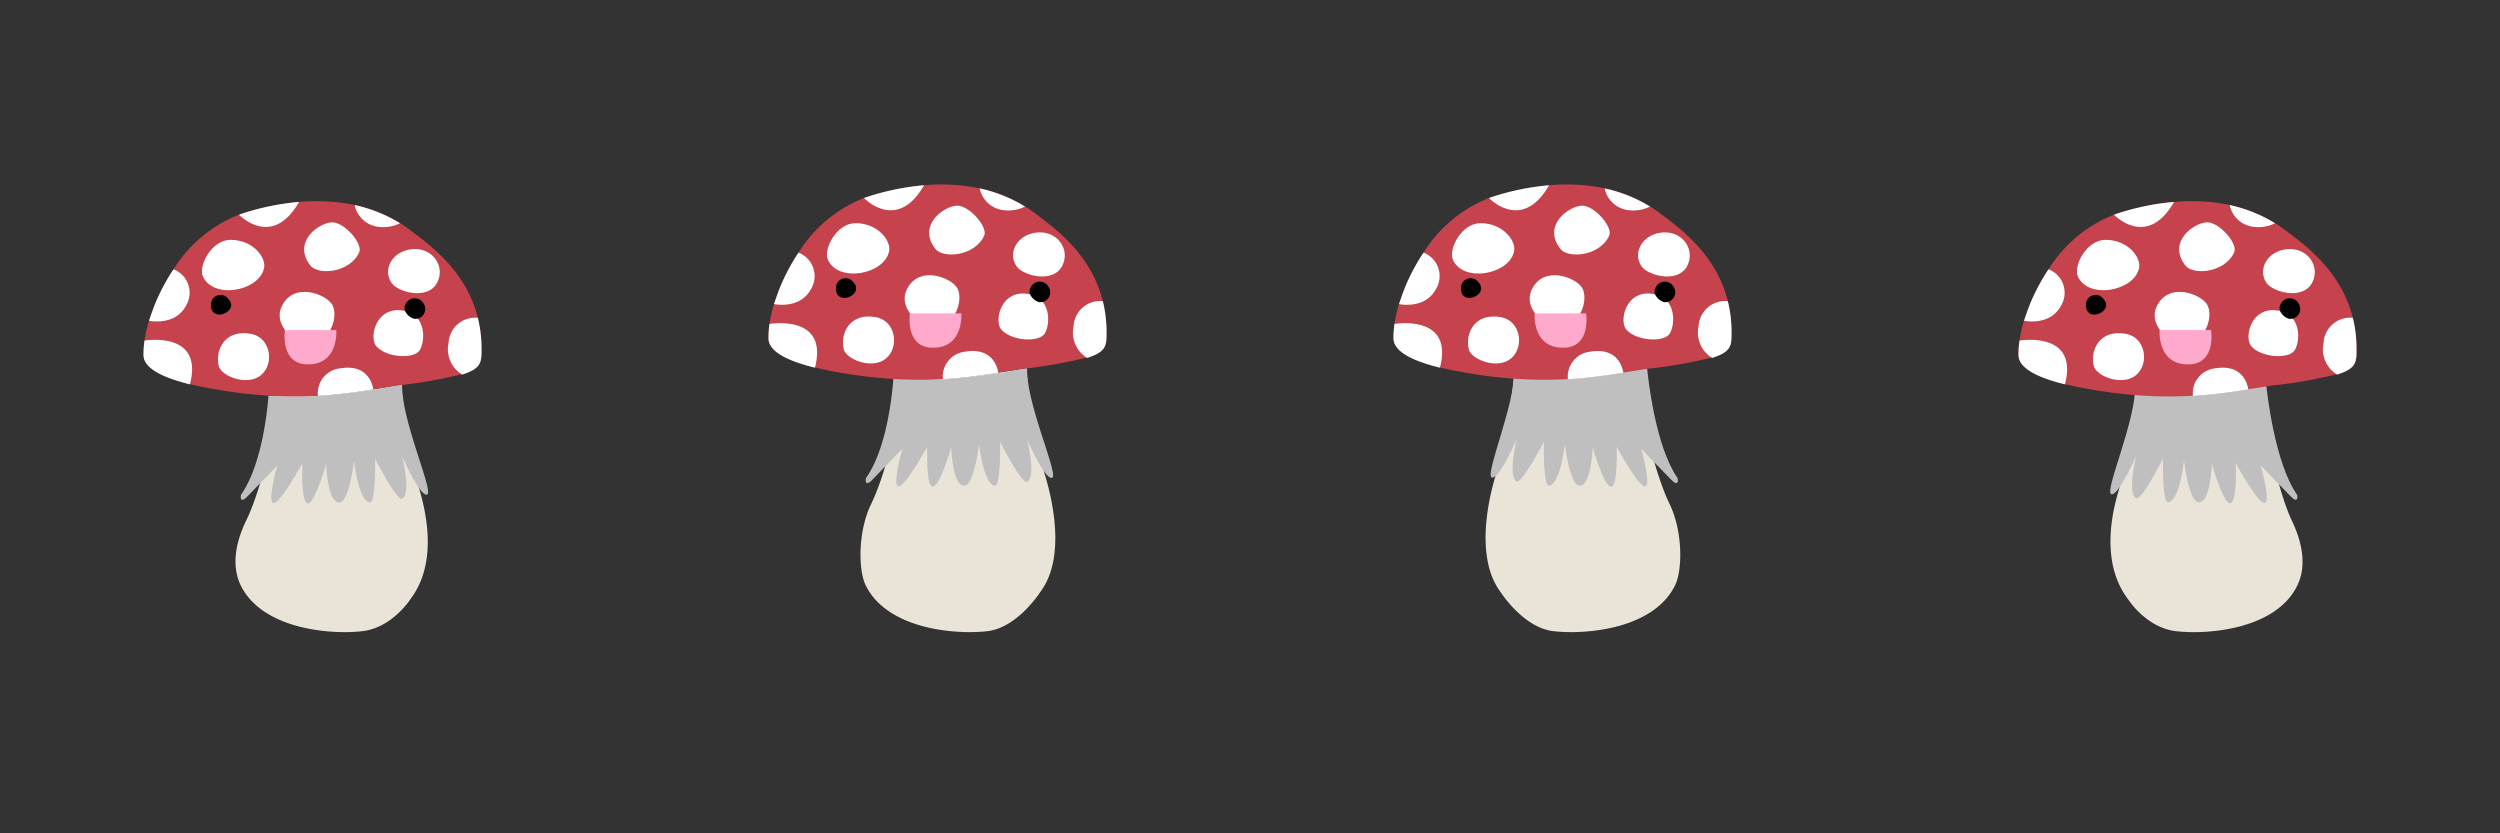<svg xmlns="http://www.w3.org/2000/svg" xmlns:xlink="http://www.w3.org/1999/xlink" width="300" height="100" viewBox="0 0 300 100">
  <rect x="0" y="0" width="300" height="100" fill="#333333" stroke="none"/>
  <defs>
    <style>
      .cls-1 {
        fill: #60cc4a;
        opacity: 0;
      }

      .cls-2 {
        fill: #eae3d8;
      }

      .cls-3 {
        fill: #bfbfbf;
      }

      .cls-4 {
        fill: #c6424c;
      }

      .cls-5 {
        fill: #fff;
      }

      .cls-6 {
        fill: #ffa9cc;
      }
    </style>
    <symbol id="svamp1_1" data-name="svamp1_1" viewBox="0 0 75 100">
      <rect class="cls-1" width="75" height="100"/>
      <g>
        <path class="cls-2" d="M48.17,46.21s-5.71.87-7.78,1.12-8.17.17-8.17.17c1.49,2.62-1,11.54-2.66,14.93s-1.54,6-.7,7.76c2.55,5.31,10.75,6,14.63,5.55,3.6-.42,5.78-3.87,5.78-3.87,3.13-4.15,2-9.85,1.1-13A63.86,63.86,0,0,1,48.17,46.21Z"/>
        <path class="cls-3" d="M38.15,47.51a53.36,53.36,0,0,1-5.93,0c-.11,1.17-.64,8-3.27,11.82-.11.16-.2,1.22.74.24l3.59-3.71s-1.08,3.81-.6,4.43c.61.79,3.59-4.68,3.59-4.68s-.18,4.79.67,4.79,2.2-4.72,2.2-4.72.15,4.64,1.56,4.61c1.21,0,1.79-5,1.79-5s.5,4.74,1.87,5c.76.14.65-5.26.65-5.26s2.62,5.13,3.25,4.81c1.13-.59,0-5.07,0-5.07s2.18,4.94,3,4.57-3.15-9-3-13.24c-1,.15-2.3.51-3.41.68C42.79,47.05,40.62,47.36,38.15,47.51Z"/>
        <path class="cls-4" d="M57.78,41.71a15.3,15.3,0,0,0-.44-3.57C56,32.74,52,29.67,49.22,27.61c-.39-.3-.78-.57-1.18-.82a17.29,17.29,0,0,0-5.44-2.18,22.77,22.77,0,0,0-6.71-.38,30.22,30.22,0,0,0-7.21,1.53,16.29,16.29,0,0,0-7.86,6.56,24.36,24.36,0,0,0-2.22,4.17c-.41,1.06-.68,1.9-.72,2v0a16.17,16.17,0,0,0-.54,2.36,11.8,11.8,0,0,0-.12,1.73c0,1.81,3,2.89,5.57,3.52,1.2.29,2.33.49,3.07.62a55.43,55.43,0,0,0,6.55.77,49.86,49.86,0,0,0,5.74,0c2.47-.15,4.64-.46,6.65-.78,1.11-.17,2.18-.35,3.22-.5l.15,0a59.51,59.51,0,0,0,7.29-1.31C57.86,44.19,57.79,43.39,57.78,41.71Z"/>
        <g>
          <path class="cls-5" d="M39.8,26.68c-1.51.07-4.76,2.32-2.56,5.18.93,1.2,4.75.9,5.87-1.6C43.56,29.23,41.29,26.61,39.8,26.68Z"/>
          <path class="cls-5" d="M27.68,28.78c2.67,0,4.32,2.14,4,3.43-.64,2.76-6.14,3.75-7.35.92C23.82,31.87,25.37,28.78,27.68,28.78Z"/>
          <path class="cls-5" d="M33.76,36.87c1.36-3.12,5.35-1.62,6.11-.3s-.12,4.68-3,4.68C35.48,41.25,32.8,39.09,33.76,36.87Z"/>
          <path class="cls-5" d="M26.24,43.88c-.42-1.88.71-4.39,3.88-3.82,2.36.43,2.84,3.57,1.21,4.95S26.52,45.15,26.24,43.88Z"/>
          <path class="cls-5" d="M47.72,37.22c-2.72,0-3.39,3.35-2.58,4.31,1.2,1.39,4.48,1.6,5.21.52S51.27,37.24,47.72,37.22Z"/>
          <path class="cls-5" d="M57.78,41.71a15.3,15.3,0,0,0-.44-3.57,3.19,3.19,0,0,0-3.51,3,3.56,3.56,0,0,0,1.63,3.81C57.86,44.19,57.79,43.39,57.78,41.71Z"/>
          <path class="cls-5" d="M48.87,30c-2,.49-2.93,2.52-1.85,4,.85,1.16,5,2.24,5.69-.77C53.14,31.35,51.38,29.38,48.87,30Z"/>
          <path class="cls-5" d="M22.32,36.68a3,3,0,0,0-1.5-4.36,24.36,24.36,0,0,0-2.22,4.17c-.41,1.06-.68,1.9-.72,2v0S21,39.17,22.32,36.68Z"/>
          <path class="cls-5" d="M17.34,40.87a11.8,11.8,0,0,0-.12,1.73c0,1.81,3,2.89,5.57,3.52h0C24.49,39.65,17.35,40.87,17.34,40.87Z"/>
          <path class="cls-5" d="M35.89,24.23a30.22,30.22,0,0,0-7.21,1.53S32.62,29.93,35.89,24.23Z"/>
          <path class="cls-5" d="M45.53,27.23A4.45,4.45,0,0,0,48,26.79a17.29,17.29,0,0,0-5.44-2.18A3.3,3.3,0,0,0,45.53,27.23Z"/>
          <path class="cls-5" d="M40.83,44.2a3,3,0,0,0-2.68,3.31c2.47-.15,4.64-.46,6.65-.78C44.69,46.05,44.09,43.66,40.83,44.2Z"/>
        </g>
        <g id="Øjne">
          <path d="M25.31,36.6a1.16,1.16,0,0,1,2.1-.73C28.8,37.35,25.32,38.85,25.31,36.6Z"/>
          <path d="M48.68,36.48a1.21,1.21,0,0,1,2.18,0,1.18,1.18,0,0,1-1.09,1.78C49.36,38.26,48.15,37.43,48.68,36.48Z"/>
        </g>
        <path class="cls-6" d="M34.19,39.61h6.17s.33,4.12-3.41,4.12C33.56,43.73,34.19,39.61,34.19,39.61Z"/>
      </g>
    </symbol>
    <symbol id="svamp1_2" data-name="svamp1_2" viewBox="0 0 75 100">
      <rect class="cls-1" width="75" height="100"/>
      <g>
        <path class="cls-2" d="M48.17,44.21s-5.71.87-7.78,1.12-8.17.17-8.17.17c1.49,2.62-1,11.54-2.66,14.93s-1.54,8-.7,9.76c2.55,5.31,10.75,6,14.63,5.55,3.6-.42,6.31-4.65,6.31-4.65C52.93,67,51.32,60,50.37,56.91A63.86,63.86,0,0,1,48.17,44.21Z"/>
        <path class="cls-3" d="M38.15,45.51a52.3,52.3,0,0,1-5.94-.09c-.1,1.18-.63,8.13-3.26,11.9-.11.16-.2,1.22.74.24l3.59-3.71s-1.08,3.81-.6,4.43c.61.79,3.59-4.68,3.59-4.68s-.18,4.79.67,4.79,2.2-4.72,2.2-4.72.15,4.64,1.56,4.61c1.21,0,1.79-5,1.79-5s.5,4.74,1.87,5c.76.14.65-5.26.65-5.26s2.62,5.13,3.25,4.81c1.13-.59,0-5.07,0-5.07s2.18,4.94,3,4.57-3.15-8.92-3-13.14c-1,.15-2.3.41-3.41.58C42.79,45.05,40.62,45.36,38.15,45.51Z"/>
        <path class="cls-4" d="M57.78,39.71a15.3,15.3,0,0,0-.44-3.57C56,30.74,52,27.67,49.22,25.61c-.39-.3-.78-.57-1.18-.82a17.29,17.29,0,0,0-5.44-2.18,22.77,22.77,0,0,0-6.71-.38,30.22,30.22,0,0,0-7.21,1.53,16.29,16.29,0,0,0-7.86,6.56,24.36,24.36,0,0,0-2.22,4.17c-.41,1.06-.68,1.9-.72,2v0a16.17,16.17,0,0,0-.54,2.36,11.8,11.8,0,0,0-.12,1.73c0,1.81,3,2.89,5.57,3.52,1.2.29,2.33.49,3.07.62a55.43,55.43,0,0,0,6.55.77,49.86,49.86,0,0,0,5.74,0c2.47-.15,4.64-.46,6.65-.78,1.11-.17,2.18-.35,3.22-.5l.15,0a59.51,59.51,0,0,0,7.29-1.31C57.86,42.19,57.79,41.39,57.78,39.71Z"/>
        <g>
          <path class="cls-5" d="M39.8,24.68c-1.51.07-4.76,2.32-2.56,5.18.93,1.2,4.75.9,5.87-1.6C43.56,27.23,41.29,24.61,39.8,24.68Z"/>
          <path class="cls-5" d="M27.68,26.78c2.67,0,4.32,2.14,4,3.43-.64,2.76-6.14,3.75-7.35.92C23.82,29.87,25.37,26.78,27.68,26.78Z"/>
          <path class="cls-5" d="M33.76,34.87c1.36-3.12,5.35-1.62,6.11-.3s-.12,4.68-3,4.68C35.48,39.25,32.8,37.09,33.76,34.87Z"/>
          <path class="cls-5" d="M26.24,41.88c-.42-1.88.71-4.39,3.88-3.82,2.36.43,2.84,3.57,1.21,4.95S26.52,43.15,26.24,41.88Z"/>
          <path class="cls-5" d="M47.72,35.22c-2.72,0-3.39,3.35-2.58,4.31,1.2,1.39,4.48,1.6,5.21.52S51.27,35.24,47.72,35.22Z"/>
          <path class="cls-5" d="M57.78,39.71a15.3,15.3,0,0,0-.44-3.57,3.19,3.19,0,0,0-3.51,3,3.56,3.56,0,0,0,1.63,3.81C57.86,42.19,57.79,41.39,57.78,39.71Z"/>
          <path class="cls-5" d="M48.87,28c-2,.49-2.93,2.52-1.85,4,.85,1.16,5,2.24,5.69-.77C53.14,29.35,51.38,27.38,48.87,28Z"/>
          <path class="cls-5" d="M22.32,34.68a3,3,0,0,0-1.5-4.36,24.36,24.36,0,0,0-2.22,4.17c-.41,1.06-.68,1.9-.72,2v0S21,37.17,22.32,34.68Z"/>
          <path class="cls-5" d="M17.34,38.87a11.8,11.8,0,0,0-.12,1.73c0,1.81,3,2.89,5.57,3.52h0C24.49,37.65,17.35,38.87,17.34,38.87Z"/>
          <path class="cls-5" d="M35.89,22.23a30.22,30.22,0,0,0-7.21,1.53S32.62,27.93,35.89,22.23Z"/>
          <path class="cls-5" d="M45.53,25.23A4.45,4.45,0,0,0,48,24.79a17.29,17.29,0,0,0-5.44-2.18A3.3,3.3,0,0,0,45.53,25.23Z"/>
          <path class="cls-5" d="M40.83,42.2a3,3,0,0,0-2.68,3.31c2.47-.15,4.64-.46,6.65-.78C44.69,44.05,44.09,41.66,40.83,42.2Z"/>
        </g>
        <g id="Øjne-2" data-name="Øjne">
          <path d="M25.31,34.6a1.16,1.16,0,0,1,2.1-.73C28.8,35.35,25.32,36.85,25.31,34.6Z"/>
          <path d="M48.68,34.48a1.21,1.21,0,0,1,2.18,0,1.18,1.18,0,0,1-1.09,1.78C49.36,36.26,48.15,35.43,48.68,34.48Z"/>
        </g>
        <path class="cls-6" d="M34.19,37.61h6.17s.33,4.12-3.41,4.12C33.56,41.73,34.19,37.61,34.19,37.61Z"/>
      </g>
    </symbol>
    <symbol id="svamp1_3" data-name="svamp1_3" viewBox="0 0 75 100">
      <rect class="cls-1" width="75" height="100"/>
      <g>
        <path class="cls-2" d="M31.73,44.21s5.7.87,7.77,1.12,8.18.17,8.18.17c-1.5,2.62,1,11.54,2.65,14.93s1.55,8,.7,9.76c-2.55,5.31-10.74,6-14.63,5.55-3.6-.42-6.3-4.65-6.3-4.65C27,67,28.57,60,29.52,56.91A63.44,63.44,0,0,0,31.73,44.21Z"/>
        <path class="cls-3" d="M41.47,44.54c1.74.11,4.08-.3,6.18-.42.1,1.18,1,9.43,3.63,13.2.11.16.2,1.22-.74.24l-3.6-3.71s1.09,3.81.61,4.43C46.93,59.07,44,53.6,44,53.6s.18,4.79-.68,4.79-2.2-4.72-2.2-4.72-.15,4.64-1.55,4.61c-1.21,0-1.79-5-1.79-5s-.5,4.74-1.88,5c-.75.14-.64-5.26-.64-5.26S32.59,58.11,32,57.79c-1.12-.59,0-5.07,0-5.07s-2.17,4.94-3,4.57,2.85-8.87,2.75-13.08c1,.15,2.58.35,3.7.52C37.44,45.05,39,44.4,41.47,44.54Z"/>
        <path class="cls-4" d="M57.78,39.71a15.3,15.3,0,0,0-.44-3.57C56,30.74,52,27.67,49.22,25.61c-.39-.3-.78-.57-1.18-.82a17.29,17.29,0,0,0-5.44-2.18,22.77,22.77,0,0,0-6.71-.38,30.22,30.22,0,0,0-7.21,1.53,16.29,16.29,0,0,0-7.86,6.56,24.36,24.36,0,0,0-2.22,4.17c-.41,1.06-.68,1.9-.72,2v0a16.17,16.17,0,0,0-.54,2.36,11.8,11.8,0,0,0-.12,1.73c0,1.81,3,2.89,5.57,3.52,1.2.29,2.33.49,3.07.62a55.43,55.43,0,0,0,6.55.77,49.86,49.86,0,0,0,5.74,0c2.47-.15,4.64-.46,6.65-.78,1.11-.17,2.18-.35,3.22-.5l.15,0a59.51,59.51,0,0,0,7.29-1.31C57.86,42.19,57.79,41.39,57.78,39.71Z"/>
        <g>
          <path class="cls-5" d="M39.8,24.68c-1.51.07-4.76,2.32-2.56,5.18.93,1.2,4.75.9,5.87-1.6C43.56,27.23,41.29,24.61,39.8,24.68Z"/>
          <path class="cls-5" d="M27.68,26.78c2.67,0,4.32,2.14,4,3.43-.64,2.76-6.14,3.75-7.35.92C23.82,29.87,25.37,26.78,27.68,26.78Z"/>
          <path class="cls-5" d="M33.76,34.87c1.36-3.12,5.35-1.62,6.11-.3s-.12,4.68-3,4.68C35.48,39.25,32.8,37.09,33.76,34.87Z"/>
          <path class="cls-5" d="M26.24,41.88c-.42-1.88.71-4.39,3.88-3.82,2.36.43,2.84,3.57,1.21,4.95S26.52,43.15,26.24,41.88Z"/>
          <path class="cls-5" d="M47.72,35.22c-2.72,0-3.39,3.35-2.58,4.31,1.2,1.39,4.48,1.6,5.21.52S51.27,35.24,47.72,35.22Z"/>
          <path class="cls-5" d="M57.78,39.71a15.3,15.3,0,0,0-.44-3.57,3.19,3.19,0,0,0-3.51,3,3.56,3.56,0,0,0,1.63,3.81C57.86,42.19,57.79,41.39,57.78,39.71Z"/>
          <path class="cls-5" d="M48.87,28c-2,.49-2.93,2.52-1.85,4,.85,1.16,5,2.24,5.69-.77C53.14,29.35,51.38,27.38,48.87,28Z"/>
          <path class="cls-5" d="M22.32,34.68a3,3,0,0,0-1.5-4.36,24.36,24.36,0,0,0-2.22,4.17c-.41,1.06-.68,1.9-.72,2v0S21,37.17,22.32,34.68Z"/>
          <path class="cls-5" d="M17.34,38.87a11.8,11.8,0,0,0-.12,1.73c0,1.81,3,2.89,5.57,3.52h0C24.49,37.65,17.35,38.87,17.34,38.87Z"/>
          <path class="cls-5" d="M35.89,22.23a30.22,30.22,0,0,0-7.21,1.53S32.62,27.93,35.89,22.23Z"/>
          <path class="cls-5" d="M45.53,25.23A4.45,4.45,0,0,0,48,24.79a17.29,17.29,0,0,0-5.44-2.18A3.3,3.3,0,0,0,45.53,25.23Z"/>
          <path class="cls-5" d="M40.83,42.2a3,3,0,0,0-2.68,3.31c2.47-.15,4.64-.46,6.65-.78C44.69,44.05,44.09,41.66,40.83,42.2Z"/>
        </g>
        <g id="Øjne-3" data-name="Øjne">
          <path d="M25.31,34.6a1.16,1.16,0,0,1,2.1-.73C28.8,35.35,25.32,36.85,25.31,34.6Z"/>
          <path d="M48.68,34.48a1.21,1.21,0,0,1,2.18,0,1.18,1.18,0,0,1-1.09,1.78C49.36,36.26,48.15,35.43,48.68,34.48Z"/>
        </g>
        <path class="cls-6" d="M40.33,37.61H34.15s-.33,4.12,3.41,4.12C41,41.73,40.33,37.61,40.33,37.61Z"/>
      </g>
    </symbol>
    <symbol id="svamp1_4" data-name="svamp1_4" viewBox="0 0 75 100">
      <rect class="cls-1" width="75" height="100"/>
      <g>
        <path class="cls-2" d="M31.44,46.21s5.71.87,7.78,1.12,7.93-1.95,7.93-1.95C45.65,48,48.35,59,50,62.43s1.55,6,.71,7.76C48.2,75.5,40,76.2,36.11,75.74c-3.6-.42-5.77-3.87-5.77-3.87-3.13-4.15-2.06-9.85-1.1-13A63.86,63.86,0,0,0,31.44,46.21Z"/>
        <path class="cls-3" d="M40.93,46.73c1.74.11,4-.62,6-.74.11,1.17,1.05,9.56,3.69,13.33.11.16.2,1.22-.74.24l-3.6-3.71s1.09,3.81.61,4.43c-.62.79-3.59-4.68-3.59-4.68s.18,4.79-.68,4.79-2.2-4.72-2.2-4.72-.15,4.64-1.55,4.61c-1.21,0-1.79-5-1.79-5s-.5,4.74-1.88,5c-.75.14-.64-5.26-.64-5.26S32,60.11,31.34,59.79c-1.12-.59,0-5.07,0-5.07s-2.17,4.94-3,4.57,3-8.86,2.88-13.08l3.58.52C36.82,47.05,38.45,46.59,40.93,46.73Z"/>
        <path class="cls-4" d="M57.78,41.71a15.3,15.3,0,0,0-.44-3.57C56,32.74,52,29.67,49.22,27.61c-.39-.3-.78-.57-1.18-.82a17.29,17.29,0,0,0-5.44-2.18,22.77,22.77,0,0,0-6.71-.38,30.22,30.22,0,0,0-7.21,1.53,16.29,16.29,0,0,0-7.86,6.56,24.36,24.36,0,0,0-2.22,4.17c-.41,1.06-.68,1.9-.72,2v0a16.17,16.17,0,0,0-.54,2.36,11.8,11.8,0,0,0-.12,1.73c0,1.81,3,2.89,5.57,3.52,1.2.29,2.33.49,3.07.62a55.43,55.43,0,0,0,6.55.77,49.86,49.86,0,0,0,5.74,0c2.47-.15,4.64-.46,6.65-.78,1.11-.17,2.18-.35,3.22-.5l.15,0a59.51,59.51,0,0,0,7.29-1.31C57.86,44.19,57.79,43.39,57.78,41.71Z"/>
        <g>
          <path class="cls-5" d="M39.8,26.68c-1.51.07-4.76,2.32-2.56,5.18.93,1.2,4.75.9,5.87-1.6C43.56,29.23,41.29,26.61,39.8,26.68Z"/>
          <path class="cls-5" d="M27.68,28.78c2.67,0,4.32,2.14,4,3.43-.64,2.76-6.14,3.75-7.35.92C23.82,31.87,25.37,28.78,27.68,28.78Z"/>
          <path class="cls-5" d="M33.76,36.87c1.36-3.12,5.35-1.62,6.11-.3s-.12,4.68-3,4.68C35.48,41.25,32.8,39.09,33.76,36.87Z"/>
          <path class="cls-5" d="M26.24,43.88c-.42-1.88.71-4.39,3.88-3.82,2.36.43,2.84,3.57,1.21,4.95S26.52,45.15,26.24,43.88Z"/>
          <path class="cls-5" d="M47.72,37.22c-2.72,0-3.39,3.35-2.58,4.31,1.2,1.39,4.48,1.6,5.21.52S51.27,37.24,47.72,37.22Z"/>
          <path class="cls-5" d="M57.78,41.71a15.3,15.3,0,0,0-.44-3.57,3.19,3.19,0,0,0-3.51,3,3.56,3.56,0,0,0,1.63,3.81C57.86,44.19,57.79,43.39,57.78,41.71Z"/>
          <path class="cls-5" d="M48.87,30c-2,.49-2.93,2.52-1.85,4,.85,1.16,5,2.24,5.69-.77C53.14,31.35,51.38,29.38,48.87,30Z"/>
          <path class="cls-5" d="M22.32,36.68a3,3,0,0,0-1.5-4.36,24.36,24.36,0,0,0-2.22,4.17c-.41,1.06-.68,1.9-.72,2v0S21,39.17,22.32,36.68Z"/>
          <path class="cls-5" d="M17.34,40.87a11.8,11.8,0,0,0-.12,1.73c0,1.81,3,2.89,5.57,3.52h0C24.49,39.65,17.35,40.87,17.34,40.87Z"/>
          <path class="cls-5" d="M35.89,24.23a30.22,30.22,0,0,0-7.21,1.53S32.62,29.93,35.89,24.23Z"/>
          <path class="cls-5" d="M45.53,27.23A4.45,4.45,0,0,0,48,26.79a17.29,17.29,0,0,0-5.44-2.18A3.3,3.3,0,0,0,45.53,27.23Z"/>
          <path class="cls-5" d="M40.83,44.2a3,3,0,0,0-2.68,3.31c2.47-.15,4.64-.46,6.65-.78C44.69,46.05,44.09,43.66,40.83,44.2Z"/>
        </g>
        <g id="Øjne-4" data-name="Øjne">
          <path d="M25.31,36.6a1.16,1.16,0,0,1,2.1-.73C28.8,37.35,25.32,38.85,25.31,36.6Z"/>
          <path d="M48.68,36.48a1.21,1.21,0,0,1,2.18,0,1.18,1.18,0,0,1-1.09,1.78C49.36,38.26,48.15,37.43,48.68,36.48Z"/>
        </g>
        <path class="cls-6" d="M40.33,39.61H34.15s-.33,4.12,3.41,4.12C41,43.73,40.33,39.61,40.33,39.61Z"/>
      </g>
    </symbol>
  </defs>
  <title>spritesheet_svamp1</title>
  <g id="Layer_2" data-name="Layer 2">
    <use width="75" height="100" xlink:href="#svamp1_1"/>
    <use width="75" height="100" transform="translate(75)" xlink:href="#svamp1_2"/>
    <use width="75" height="100" transform="translate(150)" xlink:href="#svamp1_3"/>
    <use width="75" height="100" transform="translate(225)" xlink:href="#svamp1_4"/>
  </g>
</svg>
